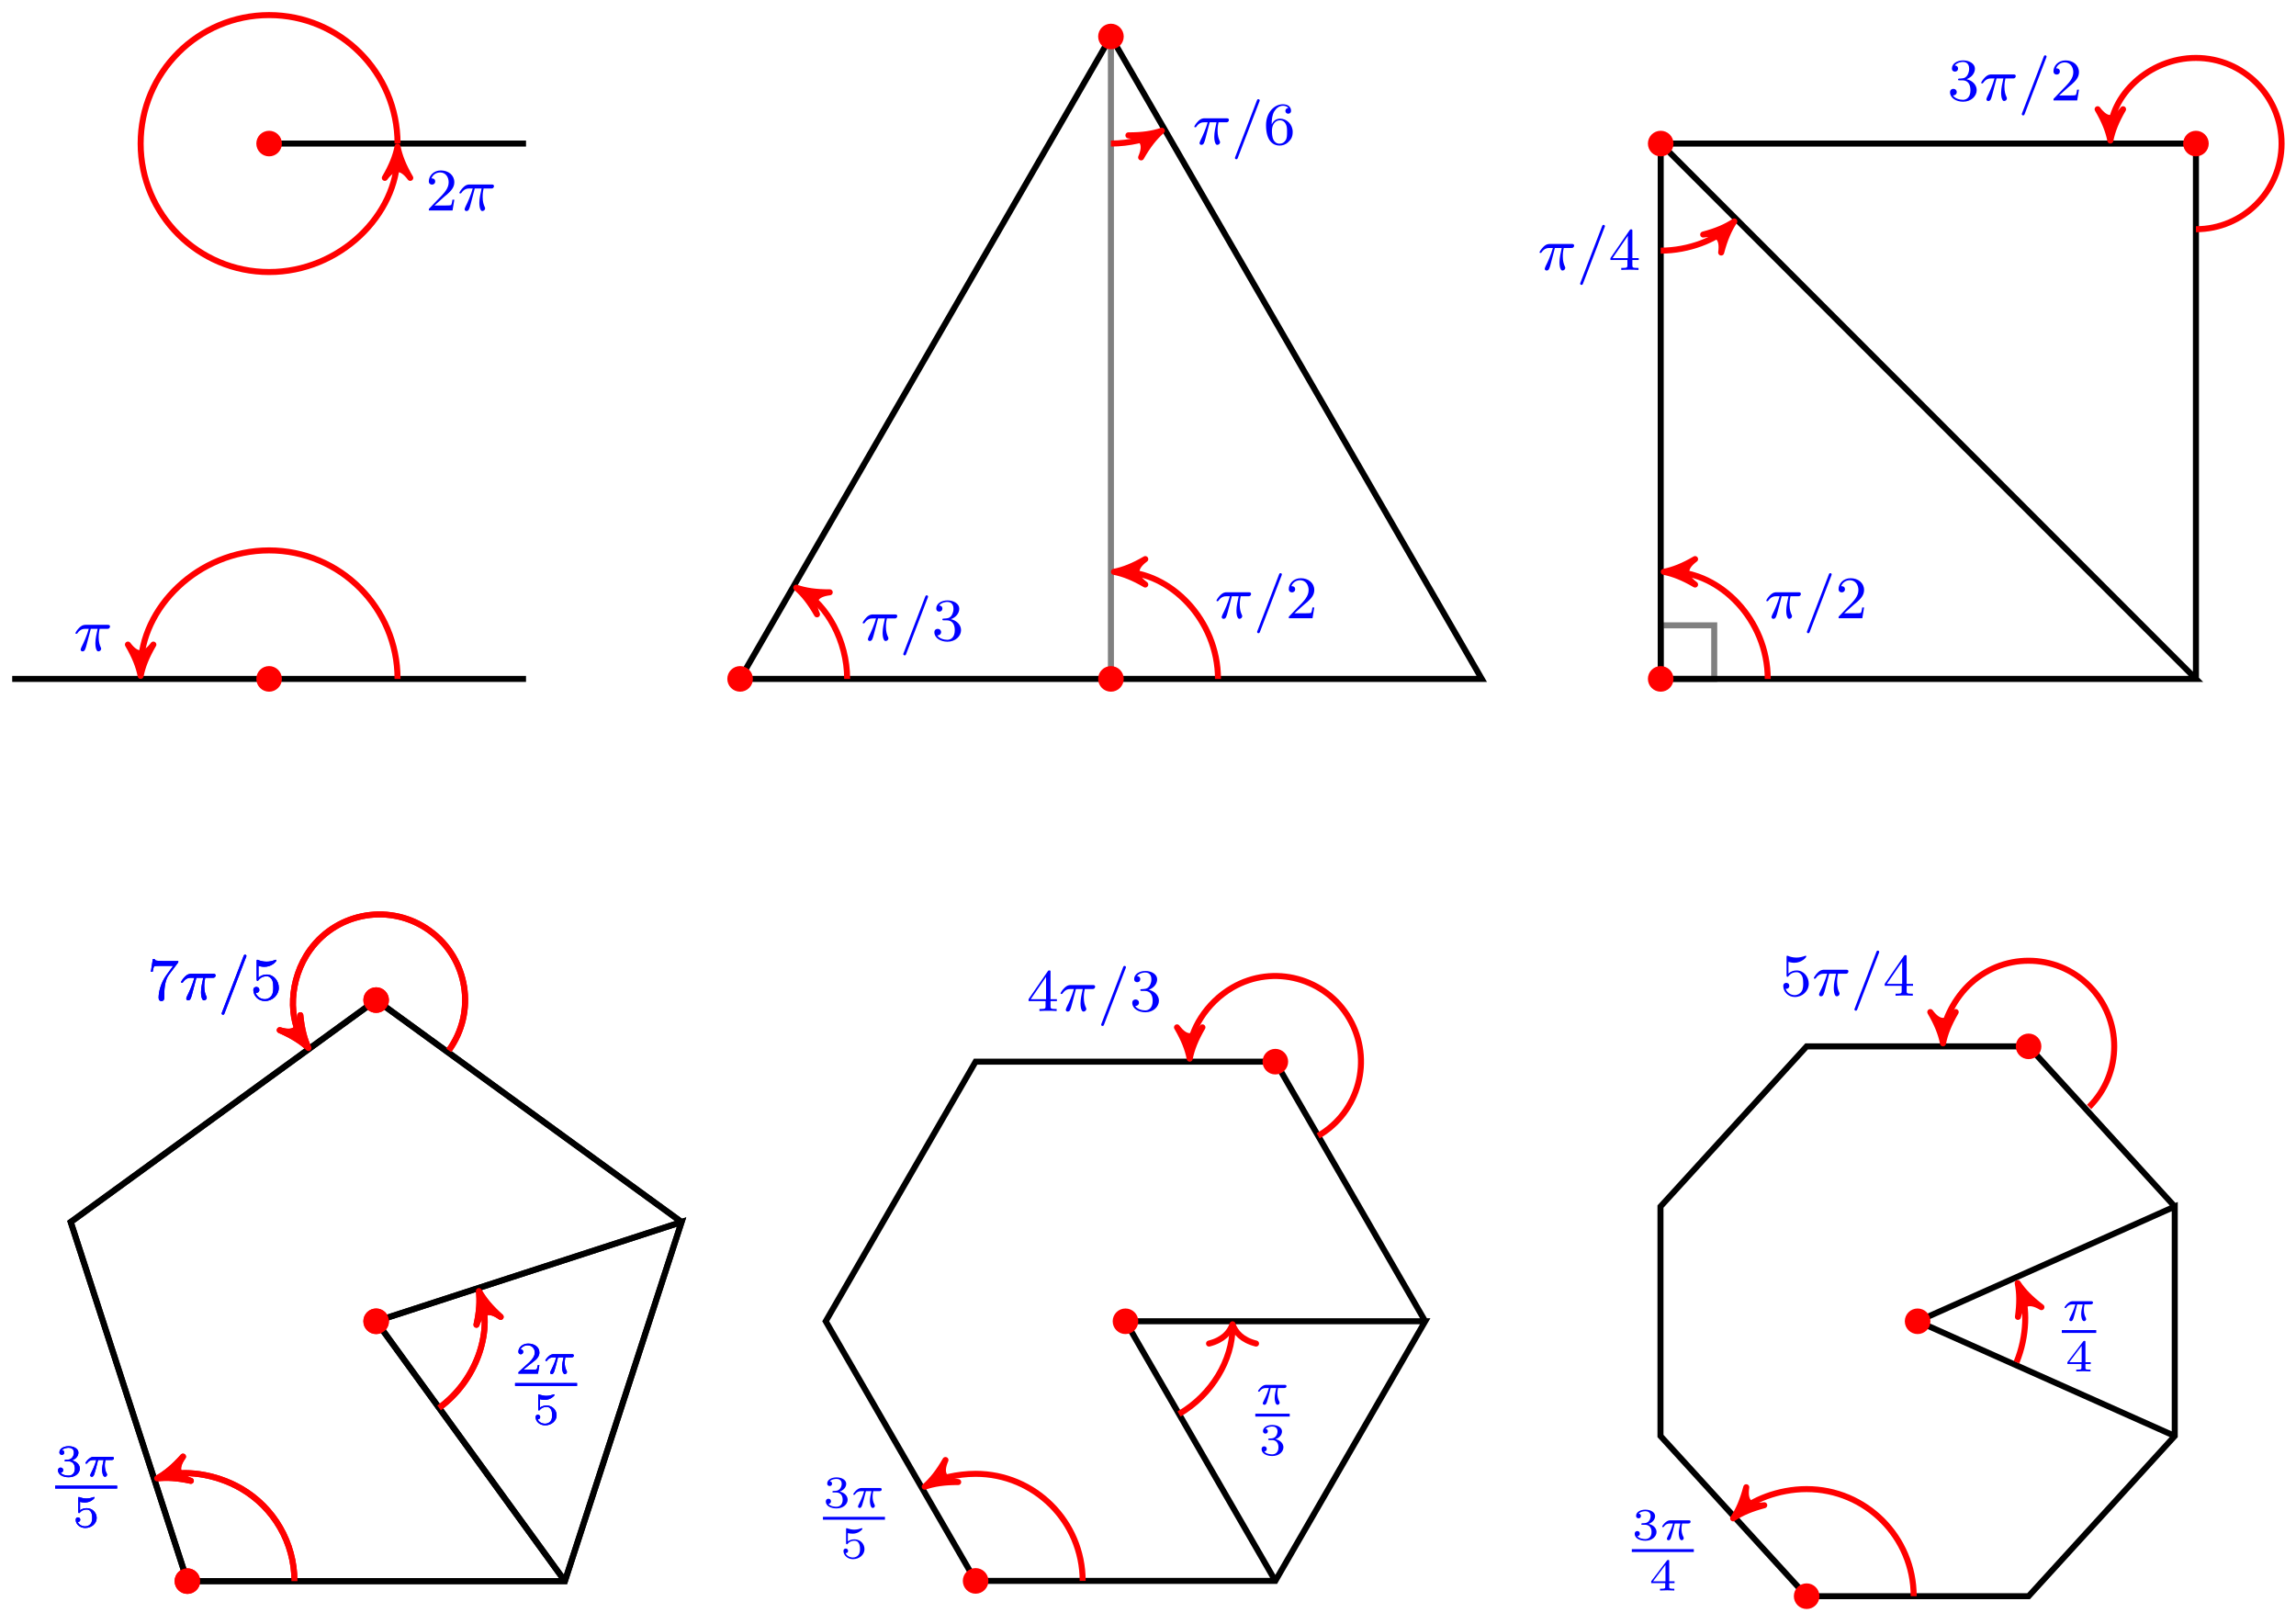 <?xml version="1.0" encoding="UTF-8"?>
<svg xmlns="http://www.w3.org/2000/svg" xmlns:xlink="http://www.w3.org/1999/xlink" width="304pt" height="215pt" viewBox="0 0 304 215" version="1.1">
<defs>
<g>
<symbol overflow="visible" id="glyph0-0">
<path style="stroke:none;" d=""/>
</symbol>
<symbol overflow="visible" id="glyph0-1">
<path style="stroke:none;" d="M 2.25 -1.625 C 2.375 -1.75 2.703 -2.016 2.844 -2.125 C 3.328 -2.578 3.797 -3.016 3.797 -3.734 C 3.797 -4.688 3 -5.297 2.016 -5.297 C 1.047 -5.297 0.422 -4.578 0.422 -3.859 C 0.422 -3.469 0.734 -3.422 0.844 -3.422 C 1.016 -3.422 1.266 -3.531 1.266 -3.844 C 1.266 -4.25 0.859 -4.25 0.766 -4.25 C 1 -4.844 1.531 -5.031 1.922 -5.031 C 2.656 -5.031 3.047 -4.406 3.047 -3.734 C 3.047 -2.906 2.469 -2.297 1.516 -1.344 L 0.516 -0.297 C 0.422 -0.219 0.422 -0.203 0.422 0 L 3.562 0 L 3.797 -1.422 L 3.547 -1.422 C 3.531 -1.266 3.469 -0.875 3.375 -0.719 C 3.328 -0.656 2.719 -0.656 2.594 -0.656 L 1.172 -0.656 Z M 2.25 -1.625 "/>
</symbol>
<symbol overflow="visible" id="glyph0-2">
<path style="stroke:none;" d="M 2.016 -2.656 C 2.641 -2.656 3.047 -2.203 3.047 -1.359 C 3.047 -0.359 2.484 -0.078 2.062 -0.078 C 1.625 -0.078 1.016 -0.234 0.734 -0.656 C 1.031 -0.656 1.234 -0.844 1.234 -1.094 C 1.234 -1.359 1.047 -1.531 0.781 -1.531 C 0.578 -1.531 0.344 -1.406 0.344 -1.078 C 0.344 -0.328 1.156 0.172 2.078 0.172 C 3.125 0.172 3.875 -0.562 3.875 -1.359 C 3.875 -2.031 3.344 -2.625 2.531 -2.812 C 3.156 -3.031 3.641 -3.562 3.641 -4.203 C 3.641 -4.844 2.922 -5.297 2.094 -5.297 C 1.234 -5.297 0.594 -4.844 0.594 -4.234 C 0.594 -3.938 0.781 -3.812 1 -3.812 C 1.25 -3.812 1.406 -3.984 1.406 -4.219 C 1.406 -4.516 1.141 -4.625 0.969 -4.625 C 1.312 -5.062 1.922 -5.094 2.062 -5.094 C 2.266 -5.094 2.875 -5.031 2.875 -4.203 C 2.875 -3.656 2.641 -3.312 2.531 -3.188 C 2.297 -2.938 2.109 -2.922 1.625 -2.891 C 1.469 -2.891 1.406 -2.875 1.406 -2.766 C 1.406 -2.656 1.484 -2.656 1.625 -2.656 Z M 2.016 -2.656 "/>
</symbol>
<symbol overflow="visible" id="glyph0-3">
<path style="stroke:none;" d="M 1.094 -2.641 C 1.094 -3.297 1.156 -3.875 1.438 -4.359 C 1.688 -4.766 2.094 -5.094 2.594 -5.094 C 2.75 -5.094 3.109 -5.062 3.297 -4.797 C 2.938 -4.766 2.906 -4.5 2.906 -4.422 C 2.906 -4.172 3.094 -4.047 3.281 -4.047 C 3.422 -4.047 3.656 -4.125 3.656 -4.438 C 3.656 -4.906 3.297 -5.297 2.578 -5.297 C 1.469 -5.297 0.344 -4.25 0.344 -2.531 C 0.344 -0.359 1.359 0.172 2.125 0.172 C 2.516 0.172 2.922 0.062 3.281 -0.281 C 3.609 -0.594 3.875 -0.922 3.875 -1.625 C 3.875 -2.656 3.078 -3.391 2.203 -3.391 C 1.625 -3.391 1.281 -3.031 1.094 -2.641 Z M 2.125 -0.078 C 1.703 -0.078 1.438 -0.359 1.328 -0.594 C 1.141 -0.953 1.125 -1.484 1.125 -1.797 C 1.125 -2.578 1.547 -3.172 2.172 -3.172 C 2.562 -3.172 2.812 -2.969 2.953 -2.688 C 3.125 -2.391 3.125 -2.031 3.125 -1.625 C 3.125 -1.219 3.125 -0.875 2.969 -0.578 C 2.75 -0.219 2.484 -0.078 2.125 -0.078 Z M 2.125 -0.078 "/>
</symbol>
<symbol overflow="visible" id="glyph0-4">
<path style="stroke:none;" d="M 3.141 -5.156 C 3.141 -5.312 3.141 -5.375 2.969 -5.375 C 2.875 -5.375 2.859 -5.375 2.781 -5.266 L 0.234 -1.562 L 0.234 -1.312 L 2.484 -1.312 L 2.484 -0.641 C 2.484 -0.344 2.469 -0.266 1.844 -0.266 L 1.672 -0.266 L 1.672 0 C 2.344 -0.031 2.359 -0.031 2.812 -0.031 C 3.266 -0.031 3.281 -0.031 3.953 0 L 3.953 -0.266 L 3.781 -0.266 C 3.156 -0.266 3.141 -0.344 3.141 -0.641 L 3.141 -1.312 L 3.984 -1.312 L 3.984 -1.562 L 3.141 -1.562 Z M 2.547 -4.516 L 2.547 -1.562 L 0.516 -1.562 Z M 2.547 -4.516 "/>
</symbol>
<symbol overflow="visible" id="glyph0-5">
<path style="stroke:none;" d="M 4.031 -4.859 C 4.109 -4.938 4.109 -4.953 4.109 -5.125 L 2.078 -5.125 C 1.875 -5.125 1.641 -5.141 1.438 -5.156 C 1.016 -5.188 1.016 -5.266 0.984 -5.391 L 0.734 -5.391 L 0.469 -3.703 L 0.719 -3.703 C 0.734 -3.828 0.828 -4.375 0.938 -4.438 C 1.016 -4.484 1.625 -4.484 1.734 -4.484 L 3.422 -4.484 L 2.609 -3.375 C 1.703 -2.172 1.5 -0.906 1.5 -0.281 C 1.5 -0.203 1.5 0.172 1.875 0.172 C 2.25 0.172 2.25 -0.188 2.25 -0.281 L 2.25 -0.672 C 2.25 -1.812 2.453 -2.75 2.844 -3.281 Z M 4.031 -4.859 "/>
</symbol>
<symbol overflow="visible" id="glyph0-6">
<path style="stroke:none;" d="M 1.109 -4.484 C 1.219 -4.453 1.531 -4.359 1.875 -4.359 C 2.875 -4.359 3.469 -5.062 3.469 -5.188 C 3.469 -5.281 3.422 -5.297 3.375 -5.297 C 3.359 -5.297 3.344 -5.297 3.281 -5.266 C 2.969 -5.141 2.594 -5.047 2.172 -5.047 C 1.703 -5.047 1.312 -5.156 1.062 -5.266 C 0.984 -5.297 0.969 -5.297 0.953 -5.297 C 0.859 -5.297 0.859 -5.219 0.859 -5.062 L 0.859 -2.734 C 0.859 -2.594 0.859 -2.5 0.984 -2.5 C 1.047 -2.5 1.062 -2.531 1.109 -2.594 C 1.203 -2.703 1.5 -3.109 2.188 -3.109 C 2.625 -3.109 2.844 -2.75 2.922 -2.594 C 3.047 -2.312 3.062 -1.938 3.062 -1.641 C 3.062 -1.344 3.062 -0.906 2.844 -0.562 C 2.688 -0.312 2.359 -0.078 1.938 -0.078 C 1.422 -0.078 0.922 -0.391 0.734 -0.922 C 0.75 -0.906 0.812 -0.906 0.812 -0.906 C 1.031 -0.906 1.219 -1.047 1.219 -1.297 C 1.219 -1.594 0.984 -1.703 0.828 -1.703 C 0.672 -1.703 0.422 -1.625 0.422 -1.281 C 0.422 -0.562 1.047 0.172 1.953 0.172 C 2.953 0.172 3.797 -0.609 3.797 -1.594 C 3.797 -2.516 3.125 -3.344 2.188 -3.344 C 1.797 -3.344 1.422 -3.219 1.109 -2.938 Z M 1.109 -4.484 "/>
</symbol>
<symbol overflow="visible" id="glyph1-0">
<path style="stroke:none;" d=""/>
</symbol>
<symbol overflow="visible" id="glyph1-1">
<path style="stroke:none;" d="M 2.266 -2.906 L 3.172 -2.906 C 3.016 -2.188 2.875 -1.594 2.875 -1 C 2.875 -0.953 2.875 -0.609 2.953 -0.312 C 3.062 0.016 3.141 0.078 3.281 0.078 C 3.453 0.078 3.641 -0.078 3.641 -0.266 C 3.641 -0.312 3.641 -0.328 3.609 -0.406 C 3.438 -0.766 3.312 -1.156 3.312 -1.812 C 3.312 -1.984 3.312 -2.328 3.438 -2.906 L 4.406 -2.906 C 4.531 -2.906 4.609 -2.906 4.688 -2.969 C 4.797 -3.062 4.812 -3.156 4.812 -3.219 C 4.812 -3.438 4.609 -3.438 4.484 -3.438 L 1.609 -3.438 C 1.438 -3.438 1.125 -3.438 0.734 -3.047 C 0.453 -2.766 0.234 -2.406 0.234 -2.344 C 0.234 -2.266 0.281 -2.25 0.344 -2.25 C 0.438 -2.25 0.453 -2.266 0.5 -2.328 C 0.891 -2.906 1.359 -2.906 1.531 -2.906 L 2 -2.906 C 1.766 -2.062 1.344 -1.094 1.047 -0.516 C 1 -0.391 0.922 -0.234 0.922 -0.172 C 0.922 0 1.047 0.078 1.172 0.078 C 1.484 0.078 1.562 -0.219 1.734 -0.875 Z M 2.266 -2.906 "/>
</symbol>
<symbol overflow="visible" id="glyph1-2">
<path style="stroke:none;" d="M 3.703 -5.641 C 3.75 -5.75 3.75 -5.766 3.75 -5.797 C 3.75 -5.891 3.672 -5.969 3.562 -5.969 C 3.438 -5.969 3.406 -5.875 3.375 -5.797 L 0.516 1.656 C 0.469 1.766 0.469 1.781 0.469 1.812 C 0.469 1.906 0.547 1.984 0.656 1.984 C 0.781 1.984 0.812 1.891 0.844 1.812 Z M 3.703 -5.641 "/>
</symbol>
<symbol overflow="visible" id="glyph2-0">
<path style="stroke:none;" d=""/>
</symbol>
<symbol overflow="visible" id="glyph2-1">
<path style="stroke:none;" d="M 3.219 -1.125 L 3 -1.125 C 2.984 -1.031 2.922 -0.641 2.844 -0.578 C 2.797 -0.531 2.312 -0.531 2.219 -0.531 L 1.109 -0.531 L 1.875 -1.156 C 2.078 -1.328 2.609 -1.703 2.797 -1.891 C 2.969 -2.062 3.219 -2.375 3.219 -2.797 C 3.219 -3.547 2.547 -3.984 1.734 -3.984 C 0.969 -3.984 0.438 -3.469 0.438 -2.906 C 0.438 -2.609 0.688 -2.562 0.75 -2.562 C 0.906 -2.562 1.078 -2.672 1.078 -2.891 C 1.078 -3.016 1 -3.219 0.734 -3.219 C 0.875 -3.516 1.234 -3.75 1.656 -3.75 C 2.281 -3.75 2.609 -3.281 2.609 -2.797 C 2.609 -2.375 2.328 -1.938 1.922 -1.547 L 0.5 -0.25 C 0.438 -0.188 0.438 -0.188 0.438 0 L 3.031 0 Z M 3.219 -1.125 "/>
</symbol>
<symbol overflow="visible" id="glyph2-2">
<path style="stroke:none;" d="M 1.016 -3.328 C 1.219 -3.266 1.422 -3.25 1.625 -3.25 C 1.766 -3.25 2.094 -3.25 2.469 -3.453 C 2.578 -3.516 2.938 -3.766 2.938 -3.891 C 2.938 -3.969 2.891 -3.984 2.859 -3.984 C 2.844 -3.984 2.844 -3.984 2.766 -3.953 C 2.562 -3.875 2.25 -3.781 1.859 -3.781 C 1.562 -3.781 1.25 -3.844 0.969 -3.938 C 0.922 -3.969 0.891 -3.984 0.875 -3.984 C 0.781 -3.984 0.781 -3.906 0.781 -3.812 L 0.781 -2.016 C 0.781 -1.922 0.781 -1.844 0.891 -1.844 C 0.953 -1.844 0.969 -1.875 1 -1.922 C 1.156 -2.109 1.422 -2.312 1.891 -2.312 C 2.625 -2.312 2.625 -1.422 2.625 -1.234 C 2.625 -1 2.609 -0.656 2.406 -0.406 C 2.219 -0.188 1.938 -0.094 1.688 -0.094 C 1.281 -0.094 0.859 -0.312 0.719 -0.672 C 1.016 -0.672 1.047 -0.906 1.047 -0.969 C 1.047 -1.141 0.922 -1.281 0.734 -1.281 C 0.688 -1.281 0.438 -1.25 0.438 -0.953 C 0.438 -0.406 0.953 0.125 1.703 0.125 C 2.531 0.125 3.219 -0.453 3.219 -1.203 C 3.219 -1.891 2.672 -2.5 1.891 -2.5 C 1.516 -2.5 1.203 -2.375 1.016 -2.219 Z M 1.016 -3.328 "/>
</symbol>
<symbol overflow="visible" id="glyph2-3">
<path style="stroke:none;" d="M 1.766 -1.984 C 2.266 -1.984 2.609 -1.641 2.609 -1.031 C 2.609 -0.375 2.219 -0.094 1.781 -0.094 C 1.609 -0.094 1 -0.125 0.734 -0.469 C 0.969 -0.5 1.062 -0.656 1.062 -0.812 C 1.062 -1.016 0.922 -1.156 0.719 -1.156 C 0.562 -1.156 0.375 -1.047 0.375 -0.797 C 0.375 -0.203 1.031 0.125 1.797 0.125 C 2.688 0.125 3.266 -0.438 3.266 -1.031 C 3.266 -1.469 2.938 -1.938 2.219 -2.109 C 2.703 -2.266 3.078 -2.656 3.078 -3.141 C 3.078 -3.625 2.516 -3.984 1.797 -3.984 C 1.094 -3.984 0.562 -3.656 0.562 -3.172 C 0.562 -2.906 0.766 -2.844 0.891 -2.844 C 1.047 -2.844 1.203 -2.938 1.203 -3.156 C 1.203 -3.344 1.078 -3.453 0.906 -3.469 C 1.188 -3.781 1.734 -3.781 1.797 -3.781 C 2.094 -3.781 2.484 -3.641 2.484 -3.141 C 2.484 -2.812 2.297 -2.234 1.688 -2.203 C 1.578 -2.203 1.422 -2.188 1.375 -2.188 C 1.312 -2.172 1.25 -2.172 1.25 -2.078 C 1.25 -1.984 1.312 -1.984 1.406 -1.984 Z M 1.766 -1.984 "/>
</symbol>
<symbol overflow="visible" id="glyph2-4">
<path style="stroke:none;" d="M 3.375 -0.984 L 3.375 -1.219 L 2.672 -1.219 L 2.672 -3.859 C 2.672 -4 2.672 -4.047 2.531 -4.047 C 2.422 -4.047 2.406 -4.016 2.359 -3.953 L 0.281 -1.219 L 0.281 -0.984 L 2.141 -0.984 L 2.141 -0.5 C 2.141 -0.312 2.141 -0.234 1.641 -0.234 L 1.453 -0.234 L 1.453 0 C 1.578 0 2.141 -0.031 2.406 -0.031 C 2.672 -0.031 3.234 0 3.344 0 L 3.344 -0.234 L 3.172 -0.234 C 2.672 -0.234 2.672 -0.312 2.672 -0.5 L 2.672 -0.984 Z M 2.172 -3.391 L 2.172 -1.219 L 0.531 -1.219 Z M 2.172 -3.391 "/>
</symbol>
<symbol overflow="visible" id="glyph3-0">
<path style="stroke:none;" d=""/>
</symbol>
<symbol overflow="visible" id="glyph3-1">
<path style="stroke:none;" d="M 2.031 -2.156 L 2.766 -2.156 C 2.641 -1.625 2.562 -1.234 2.562 -0.844 C 2.562 -0.547 2.656 0.062 2.938 0.062 C 3.094 0.062 3.219 -0.078 3.219 -0.219 C 3.219 -0.266 3.203 -0.312 3.188 -0.344 C 2.969 -0.734 2.922 -1.125 2.922 -1.438 C 2.922 -1.531 2.922 -1.797 3 -2.156 L 3.797 -2.156 C 3.859 -2.156 4.125 -2.156 4.125 -2.406 C 4.125 -2.578 3.953 -2.578 3.859 -2.578 L 1.469 -2.578 C 1.359 -2.578 1.078 -2.578 0.766 -2.281 C 0.578 -2.109 0.359 -1.812 0.359 -1.766 C 0.359 -1.672 0.438 -1.672 0.469 -1.672 C 0.531 -1.672 0.547 -1.688 0.594 -1.734 C 0.688 -1.891 0.922 -2.156 1.406 -2.156 L 1.797 -2.156 C 1.594 -1.406 1.188 -0.609 1.109 -0.453 C 1.062 -0.359 0.984 -0.203 0.984 -0.141 C 0.984 -0.016 1.078 0.062 1.203 0.062 C 1.406 0.062 1.484 -0.156 1.547 -0.344 C 1.656 -0.719 1.656 -0.734 1.75 -1.047 Z M 2.031 -2.156 "/>
</symbol>
</g>
</defs>
<g id="surface1">
<path style="fill:none;stroke-width:0.797;stroke-linecap:butt;stroke-linejoin:miter;stroke:rgb(0%,0%,0%);stroke-opacity:1;stroke-miterlimit:10;" d="M -0.001 70.868 L 34.018 70.868 " transform="matrix(1,0,0,-1,35.63,89.873)"/>
<path style="fill-rule:nonzero;fill:rgb(100%,0%,0%);fill-opacity:1;stroke-width:0.399;stroke-linecap:butt;stroke-linejoin:miter;stroke:rgb(100%,0%,0%);stroke-opacity:1;stroke-miterlimit:10;" d="M 1.495 70.868 C 1.495 71.692 0.823 72.36 -0.001 72.36 C -0.825 72.36 -1.493 71.692 -1.493 70.868 C -1.493 70.04 -0.825 69.372 -0.001 69.372 C 0.823 69.372 1.495 70.04 1.495 70.868 Z M 1.495 70.868 " transform="matrix(1,0,0,-1,35.63,89.873)"/>
<path style="fill:none;stroke-width:0.797;stroke-linecap:butt;stroke-linejoin:miter;stroke:rgb(100%,0%,0%);stroke-opacity:1;stroke-miterlimit:10;" d="M 17.007 70.868 C 17.007 80.259 9.394 87.876 -0.001 87.876 C -9.395 87.876 -17.008 80.259 -17.008 70.868 C -17.008 61.474 -9.395 53.861 -0.001 53.861 C 9.394 53.861 17.007 61.474 17.007 69.431 " transform="matrix(1,0,0,-1,35.63,89.873)"/>
<path style="fill-rule:nonzero;fill:rgb(100%,0%,0%);fill-opacity:1;stroke-width:0.797;stroke-linecap:butt;stroke-linejoin:round;stroke:rgb(100%,0%,0%);stroke-opacity:1;stroke-miterlimit:10;" d="M 1.037 0.002 C -0.26 0.259 -1.552 0.779 -3.107 1.685 C -1.552 0.517 -1.552 -0.518 -3.107 -1.682 C -1.552 -0.776 -0.26 -0.26 1.037 0.002 Z M 1.037 0.002 " transform="matrix(0,-1,-1,0,52.638,20.44)"/>
<g style="fill:rgb(0%,0%,100%);fill-opacity:1;">
  <use xlink:href="#glyph0-1" x="56.357" y="27.86"/>
</g>
<g style="fill:rgb(0%,0%,100%);fill-opacity:1;">
  <use xlink:href="#glyph1-1" x="60.592" y="27.86"/>
</g>
<path style="fill:none;stroke-width:0.797;stroke-linecap:butt;stroke-linejoin:miter;stroke:rgb(0%,0%,0%);stroke-opacity:1;stroke-miterlimit:10;" d="M -34.015 -0.002 L 34.018 -0.002 " transform="matrix(1,0,0,-1,35.63,89.873)"/>
<path style="fill-rule:nonzero;fill:rgb(100%,0%,0%);fill-opacity:1;stroke-width:0.399;stroke-linecap:butt;stroke-linejoin:miter;stroke:rgb(100%,0%,0%);stroke-opacity:1;stroke-miterlimit:10;" d="M 1.495 -0.002 C 1.495 0.827 0.823 1.495 -0.001 1.495 C -0.825 1.495 -1.493 0.827 -1.493 -0.002 C -1.493 -0.826 -0.825 -1.494 -0.001 -1.494 C 0.823 -1.494 1.495 -0.826 1.495 -0.002 Z M 1.495 -0.002 " transform="matrix(1,0,0,-1,35.63,89.873)"/>
<path style="fill:none;stroke-width:0.797;stroke-linecap:butt;stroke-linejoin:miter;stroke:rgb(100%,0%,0%);stroke-opacity:1;stroke-miterlimit:10;" d="M 17.007 -0.002 C 17.007 9.393 9.394 17.01 -0.001 17.01 C -9.395 17.01 -17.008 9.393 -17.008 1.436 " transform="matrix(1,0,0,-1,35.63,89.873)"/>
<path style="fill-rule:nonzero;fill:rgb(100%,0%,0%);fill-opacity:1;stroke-width:0.797;stroke-linecap:butt;stroke-linejoin:round;stroke:rgb(100%,0%,0%);stroke-opacity:1;stroke-miterlimit:10;" d="M 1.038 0 C -0.259 0.258 -1.556 0.778 -3.107 1.684 C -1.556 0.52 -1.556 -0.519 -3.107 -1.683 C -1.556 -0.777 -0.259 -0.258 1.038 0 Z M 1.038 0 " transform="matrix(0,1,1,0,18.621,88.439)"/>
<g style="fill:rgb(0%,0%,100%);fill-opacity:1;">
  <use xlink:href="#glyph1-1" x="9.753" y="86.154"/>
</g>
<path style="fill:none;stroke-width:0.797;stroke-linecap:butt;stroke-linejoin:miter;stroke:rgb(0%,0%,0%);stroke-opacity:1;stroke-miterlimit:10;" d="M 62.365 -0.002 L 160.561 -0.002 L 111.461 85.04 L 62.365 -0.002 " transform="matrix(1,0,0,-1,35.63,89.873)"/>
<path style="fill:none;stroke-width:0.797;stroke-linecap:butt;stroke-linejoin:miter;stroke:rgb(50%,50%,50%);stroke-opacity:1;stroke-miterlimit:10;" d="M 111.461 85.04 L 111.461 -0.002 " transform="matrix(1,0,0,-1,35.63,89.873)"/>
<path style="fill-rule:nonzero;fill:rgb(100%,0%,0%);fill-opacity:1;stroke-width:0.399;stroke-linecap:butt;stroke-linejoin:miter;stroke:rgb(100%,0%,0%);stroke-opacity:1;stroke-miterlimit:10;" d="M 63.857 -0.002 C 63.857 0.827 63.189 1.495 62.365 1.495 C 61.537 1.495 60.869 0.827 60.869 -0.002 C 60.869 -0.826 61.537 -1.494 62.365 -1.494 C 63.189 -1.494 63.857 -0.826 63.857 -0.002 Z M 63.857 -0.002 " transform="matrix(1,0,0,-1,35.63,89.873)"/>
<path style="fill:none;stroke-width:0.797;stroke-linecap:butt;stroke-linejoin:miter;stroke:rgb(100%,0%,0%);stroke-opacity:1;stroke-miterlimit:10;" d="M 76.536 -0.002 C 76.536 5.065 73.833 9.744 70.692 11.557 " transform="matrix(1,0,0,-1,35.63,89.873)"/>
<path style="fill-rule:nonzero;fill:rgb(100%,0%,0%);fill-opacity:1;stroke-width:0.797;stroke-linecap:butt;stroke-linejoin:round;stroke:rgb(100%,0%,0%);stroke-opacity:1;stroke-miterlimit:10;" d="M 1.037 -0.001 C -0.258 0.258 -1.554 0.777 -3.107 1.684 C -1.554 0.519 -1.555 -0.518 -3.109 -1.686 C -1.555 -0.776 -0.258 -0.257 1.037 -0.001 Z M 1.037 -0.001 " transform="matrix(-0.866,-0.5,-0.5,0.866,106.324,78.316)"/>
<g style="fill:rgb(0%,0%,100%);fill-opacity:1;">
  <use xlink:href="#glyph1-1" x="113.988" y="84.779"/>
</g>
<g style="fill:rgb(0%,0%,100%);fill-opacity:1;">
  <use xlink:href="#glyph1-2" x="119.13" y="84.779"/>
</g>
<g style="fill:rgb(0%,0%,100%);fill-opacity:1;">
  <use xlink:href="#glyph0-2" x="123.371" y="84.779"/>
</g>
<path style="fill-rule:nonzero;fill:rgb(100%,0%,0%);fill-opacity:1;stroke-width:0.399;stroke-linecap:butt;stroke-linejoin:miter;stroke:rgb(100%,0%,0%);stroke-opacity:1;stroke-miterlimit:10;" d="M 112.957 -0.002 C 112.957 0.827 112.285 1.495 111.461 1.495 C 110.637 1.495 109.969 0.827 109.969 -0.002 C 109.969 -0.826 110.637 -1.494 111.461 -1.494 C 112.285 -1.494 112.957 -0.826 112.957 -0.002 Z M 112.957 -0.002 " transform="matrix(1,0,0,-1,35.63,89.873)"/>
<path style="fill:none;stroke-width:0.797;stroke-linecap:butt;stroke-linejoin:miter;stroke:rgb(100%,0%,0%);stroke-opacity:1;stroke-miterlimit:10;" d="M 125.636 -0.002 C 125.636 7.826 119.289 14.174 112.894 14.174 " transform="matrix(1,0,0,-1,35.63,89.873)"/>
<path style="fill-rule:nonzero;fill:rgb(100%,0%,0%);fill-opacity:1;stroke-width:0.797;stroke-linecap:butt;stroke-linejoin:round;stroke:rgb(100%,0%,0%);stroke-opacity:1;stroke-miterlimit:10;" d="M 1.037 -0.001 C -0.26 0.257 -1.553 0.777 -3.108 1.683 C -1.553 0.519 -1.553 -0.516 -3.108 -1.684 C -1.553 -0.778 -0.26 -0.258 1.037 -0.001 Z M 1.037 -0.001 " transform="matrix(-1,0,0,1,148.529,75.7)"/>
<g style="fill:rgb(0%,0%,100%);fill-opacity:1;">
  <use xlink:href="#glyph1-1" x="160.835" y="81.843"/>
</g>
<g style="fill:rgb(0%,0%,100%);fill-opacity:1;">
  <use xlink:href="#glyph1-2" x="165.977" y="81.843"/>
</g>
<g style="fill:rgb(0%,0%,100%);fill-opacity:1;">
  <use xlink:href="#glyph0-1" x="170.219" y="81.843"/>
</g>
<path style="fill-rule:nonzero;fill:rgb(100%,0%,0%);fill-opacity:1;stroke-width:0.399;stroke-linecap:butt;stroke-linejoin:miter;stroke:rgb(100%,0%,0%);stroke-opacity:1;stroke-miterlimit:10;" d="M 112.957 85.04 C 112.957 85.864 112.285 86.536 111.461 86.536 C 110.637 86.536 109.969 85.864 109.969 85.04 C 109.969 84.216 110.637 83.548 111.461 83.548 C 112.285 83.548 112.957 84.216 112.957 85.04 Z M 112.957 85.04 " transform="matrix(1,0,0,-1,35.63,89.873)"/>
<path style="fill:none;stroke-width:0.797;stroke-linecap:butt;stroke-linejoin:miter;stroke:rgb(100%,0%,0%);stroke-opacity:1;stroke-miterlimit:10;" d="M 111.461 70.868 C 113.949 70.868 116.394 71.52 117.304 72.048 " transform="matrix(1,0,0,-1,35.63,89.873)"/>
<path style="fill-rule:nonzero;fill:rgb(100%,0%,0%);fill-opacity:1;stroke-width:0.797;stroke-linecap:butt;stroke-linejoin:round;stroke:rgb(100%,0%,0%);stroke-opacity:1;stroke-miterlimit:10;" d="M 1.037 0.001 C -0.259 0.257 -1.554 0.779 -3.106 1.684 C -1.556 0.518 -1.555 -0.52 -3.107 -1.685 C -1.555 -0.777 -0.258 -0.258 1.037 0.001 Z M 1.037 0.001 " transform="matrix(0.866,-0.5,-0.5,-0.866,152.939,17.823)"/>
<g style="fill:rgb(0%,0%,100%);fill-opacity:1;">
  <use xlink:href="#glyph1-1" x="157.9" y="19.099"/>
</g>
<g style="fill:rgb(0%,0%,100%);fill-opacity:1;">
  <use xlink:href="#glyph1-2" x="163.042" y="19.099"/>
</g>
<g style="fill:rgb(0%,0%,100%);fill-opacity:1;">
  <use xlink:href="#glyph0-3" x="167.284" y="19.099"/>
</g>
<path style="fill:none;stroke-width:0.797;stroke-linecap:butt;stroke-linejoin:miter;stroke:rgb(50%,50%,50%);stroke-opacity:1;stroke-miterlimit:10;" d="M 184.255 -0.002 L 184.255 7.088 L 191.341 7.088 L 191.341 -0.002 Z M 184.255 -0.002 " transform="matrix(1,0,0,-1,35.63,89.873)"/>
<path style="fill:none;stroke-width:0.797;stroke-linecap:butt;stroke-linejoin:miter;stroke:rgb(0%,0%,0%);stroke-opacity:1;stroke-miterlimit:10;" d="M 255.121 -0.002 L 255.121 70.868 L 184.255 70.868 L 184.255 -0.002 L 255.121 -0.002 L 184.255 70.868 " transform="matrix(1,0,0,-1,35.63,89.873)"/>
<path style="fill-rule:nonzero;fill:rgb(100%,0%,0%);fill-opacity:1;stroke-width:0.399;stroke-linecap:butt;stroke-linejoin:miter;stroke:rgb(100%,0%,0%);stroke-opacity:1;stroke-miterlimit:10;" d="M 185.748 -0.002 C 185.748 0.827 185.08 1.495 184.255 1.495 C 183.427 1.495 182.759 0.827 182.759 -0.002 C 182.759 -0.826 183.427 -1.494 184.255 -1.494 C 185.08 -1.494 185.748 -0.826 185.748 -0.002 Z M 185.748 -0.002 " transform="matrix(1,0,0,-1,35.63,89.873)"/>
<path style="fill:none;stroke-width:0.797;stroke-linecap:butt;stroke-linejoin:miter;stroke:rgb(100%,0%,0%);stroke-opacity:1;stroke-miterlimit:10;" d="M 198.427 -0.002 C 198.427 7.826 192.083 14.174 185.689 14.174 " transform="matrix(1,0,0,-1,35.63,89.873)"/>
<path style="fill-rule:nonzero;fill:rgb(100%,0%,0%);fill-opacity:1;stroke-width:0.797;stroke-linecap:butt;stroke-linejoin:round;stroke:rgb(100%,0%,0%);stroke-opacity:1;stroke-miterlimit:10;" d="M 1.035 -0.001 C -0.258 0.257 -1.555 0.777 -3.109 1.683 C -1.555 0.519 -1.555 -0.516 -3.109 -1.684 C -1.555 -0.778 -0.258 -0.258 1.035 -0.001 Z M 1.035 -0.001 " transform="matrix(-1,0,0,1,221.324,75.7)"/>
<g style="fill:rgb(0%,0%,100%);fill-opacity:1;">
  <use xlink:href="#glyph1-1" x="233.631" y="81.843"/>
</g>
<g style="fill:rgb(0%,0%,100%);fill-opacity:1;">
  <use xlink:href="#glyph1-2" x="238.772" y="81.843"/>
</g>
<g style="fill:rgb(0%,0%,100%);fill-opacity:1;">
  <use xlink:href="#glyph0-1" x="243.014" y="81.843"/>
</g>
<path style="fill-rule:nonzero;fill:rgb(100%,0%,0%);fill-opacity:1;stroke-width:0.399;stroke-linecap:butt;stroke-linejoin:miter;stroke:rgb(100%,0%,0%);stroke-opacity:1;stroke-miterlimit:10;" d="M 185.748 70.868 C 185.748 71.692 185.08 72.36 184.255 72.36 C 183.427 72.36 182.759 71.692 182.759 70.868 C 182.759 70.04 183.427 69.372 184.255 69.372 C 185.08 69.372 185.748 70.04 185.748 70.868 Z M 185.748 70.868 " transform="matrix(1,0,0,-1,35.63,89.873)"/>
<path style="fill:none;stroke-width:0.797;stroke-linecap:butt;stroke-linejoin:miter;stroke:rgb(100%,0%,0%);stroke-opacity:1;stroke-miterlimit:10;" d="M 184.255 56.693 C 188.013 56.693 191.619 58.189 193.263 59.829 " transform="matrix(1,0,0,-1,35.63,89.873)"/>
<path style="fill-rule:nonzero;fill:rgb(100%,0%,0%);fill-opacity:1;stroke-width:0.797;stroke-linecap:butt;stroke-linejoin:round;stroke:rgb(100%,0%,0%);stroke-opacity:1;stroke-miterlimit:10;" d="M 1.036 0.001 C -0.26 0.258 -1.552 0.777 -3.11 1.683 C -1.552 0.518 -1.555 -0.518 -3.107 -1.684 C -1.555 -0.778 -0.257 -0.258 1.036 0.001 Z M 1.036 0.001 " transform="matrix(0.707,-0.707,-0.707,-0.707,228.897,30.042)"/>
<g style="fill:rgb(0%,0%,100%);fill-opacity:1;">
  <use xlink:href="#glyph1-1" x="203.608" y="35.735"/>
</g>
<g style="fill:rgb(0%,0%,100%);fill-opacity:1;">
  <use xlink:href="#glyph1-2" x="208.749" y="35.735"/>
</g>
<g style="fill:rgb(0%,0%,100%);fill-opacity:1;">
  <use xlink:href="#glyph0-4" x="212.991" y="35.735"/>
</g>
<path style="fill-rule:nonzero;fill:rgb(100%,0%,0%);fill-opacity:1;stroke-width:0.399;stroke-linecap:butt;stroke-linejoin:miter;stroke:rgb(100%,0%,0%);stroke-opacity:1;stroke-miterlimit:10;" d="M 256.617 70.868 C 256.617 71.692 255.945 72.36 255.121 72.36 C 254.296 72.36 253.628 71.692 253.628 70.868 C 253.628 70.04 254.296 69.372 255.121 69.372 C 255.945 69.372 256.617 70.04 256.617 70.868 Z M 256.617 70.868 " transform="matrix(1,0,0,-1,35.63,89.873)"/>
<path style="fill:none;stroke-width:0.797;stroke-linecap:butt;stroke-linejoin:miter;stroke:rgb(100%,0%,0%);stroke-opacity:1;stroke-miterlimit:10;" d="M 255.121 59.529 C 261.382 59.529 266.46 64.607 266.46 70.868 C 266.46 77.13 261.382 82.204 255.121 82.204 C 248.859 82.204 243.781 77.13 243.781 72.302 " transform="matrix(1,0,0,-1,35.63,89.873)"/>
<path style="fill-rule:nonzero;fill:rgb(100%,0%,0%);fill-opacity:1;stroke-width:0.797;stroke-linecap:butt;stroke-linejoin:round;stroke:rgb(100%,0%,0%);stroke-opacity:1;stroke-miterlimit:10;" d="M 1.035 -0.002 C -0.258 0.26 -1.555 0.776 -3.109 1.682 C -1.555 0.518 -1.555 -0.517 -3.109 -1.685 C -1.555 -0.779 -0.258 -0.259 1.035 -0.002 Z M 1.035 -0.002 " transform="matrix(0,1,1,0,279.42,17.57)"/>
<g style="fill:rgb(0%,0%,100%);fill-opacity:1;">
  <use xlink:href="#glyph0-2" x="257.848" y="13.293"/>
</g>
<g style="fill:rgb(0%,0%,100%);fill-opacity:1;">
  <use xlink:href="#glyph1-1" x="262.083" y="13.293"/>
</g>
<g style="fill:rgb(0%,0%,100%);fill-opacity:1;">
  <use xlink:href="#glyph1-2" x="267.225" y="13.293"/>
</g>
<g style="fill:rgb(0%,0%,100%);fill-opacity:1;">
  <use xlink:href="#glyph0-1" x="271.467" y="13.293"/>
</g>
<path style="fill:none;stroke-width:0.797;stroke-linecap:butt;stroke-linejoin:miter;stroke:rgb(0%,0%,0%);stroke-opacity:1;stroke-miterlimit:10;" d="M 54.611 -71.902 L 14.175 -42.52 L -26.266 -71.902 L -10.821 -119.441 L 39.166 -119.441 L 54.611 -71.902 L 14.175 -85.039 L 39.166 -119.441 " transform="matrix(1,0,0,-1,35.63,89.873)"/>
<path style="fill-rule:nonzero;fill:rgb(100%,0%,0%);fill-opacity:1;stroke-width:0.399;stroke-linecap:butt;stroke-linejoin:miter;stroke:rgb(100%,0%,0%);stroke-opacity:1;stroke-miterlimit:10;" d="M 15.667 -85.039 C 15.667 -84.215 14.999 -83.547 14.175 -83.547 C 13.347 -83.547 12.679 -84.215 12.679 -85.039 C 12.679 -85.867 13.347 -86.535 14.175 -86.535 C 14.999 -86.535 15.667 -85.867 15.667 -85.039 Z M 15.667 -85.039 " transform="matrix(1,0,0,-1,35.63,89.873)"/>
<path style="fill:none;stroke-width:0.797;stroke-linecap:butt;stroke-linejoin:miter;stroke:rgb(100%,0%,0%);stroke-opacity:1;stroke-miterlimit:10;" d="M 22.503 -96.507 C 27.471 -92.898 29.549 -86.5 28.096 -82.023 " transform="matrix(1,0,0,-1,35.63,89.873)"/>
<path style="fill-rule:nonzero;fill:rgb(100%,0%,0%);fill-opacity:1;stroke-width:0.797;stroke-linecap:butt;stroke-linejoin:round;stroke:rgb(100%,0%,0%);stroke-opacity:1;stroke-miterlimit:10;" d="M 1.037 0 C -0.259 0.261 -1.553 0.776 -3.107 1.683 C -1.555 0.518 -1.555 -0.517 -3.108 -1.684 C -1.553 -0.777 -0.26 -0.26 1.037 0 Z M 1.037 0 " transform="matrix(-0.309,-0.951,-0.951,0.309,63.727,171.9)"/>
<g style="fill:rgb(0%,0%,100%);fill-opacity:1;">
  <use xlink:href="#glyph2-1" x="68.199" y="181.848"/>
</g>
<g style="fill:rgb(0%,0%,100%);fill-opacity:1;">
  <use xlink:href="#glyph3-1" x="71.852" y="181.848"/>
</g>
<path style="fill:none;stroke-width:0.379;stroke-linecap:butt;stroke-linejoin:miter;stroke:rgb(0%,0%,100%);stroke-opacity:1;stroke-miterlimit:10;" d="M 121.825 -71.635 L 130.035 -71.635 " transform="matrix(1,0,0,-1,-53.629,111.645)"/>
<g style="fill:rgb(0%,0%,100%);fill-opacity:1;">
  <use xlink:href="#glyph2-2" x="70.478" y="188.564"/>
</g>
<path style="fill-rule:nonzero;fill:rgb(100%,0%,0%);fill-opacity:1;stroke-width:0.399;stroke-linecap:butt;stroke-linejoin:miter;stroke:rgb(100%,0%,0%);stroke-opacity:1;stroke-miterlimit:10;" d="M -9.325 -119.441 C -9.325 -118.616 -9.993 -117.944 -10.821 -117.944 C -11.645 -117.944 -12.313 -118.616 -12.313 -119.441 C -12.313 -120.265 -11.645 -120.933 -10.821 -120.933 C -9.993 -120.933 -9.325 -120.265 -9.325 -119.441 Z M -9.325 -119.441 " transform="matrix(1,0,0,-1,35.63,89.873)"/>
<path style="fill:none;stroke-width:0.797;stroke-linecap:butt;stroke-linejoin:miter;stroke:rgb(100%,0%,0%);stroke-opacity:1;stroke-miterlimit:10;" d="M 3.355 -119.441 C 3.355 -114.378 0.652 -109.699 -3.731 -107.167 C -7.211 -105.156 -11.379 -104.718 -13.836 -105.519 " transform="matrix(1,0,0,-1,35.63,89.873)"/>
<path style="fill-rule:nonzero;fill:rgb(100%,0%,0%);fill-opacity:1;stroke-width:0.797;stroke-linecap:butt;stroke-linejoin:round;stroke:rgb(100%,0%,0%);stroke-opacity:1;stroke-miterlimit:10;" d="M 1.036 -0.002 C -0.259 0.259 -1.553 0.778 -3.106 1.685 C -1.554 0.519 -1.555 -0.519 -3.108 -1.683 C -1.553 -0.779 -0.259 -0.259 1.036 -0.002 Z M 1.036 -0.002 " transform="matrix(-0.951,0.309,0.309,0.951,21.795,195.393)"/>
<g style="fill:rgb(0%,0%,100%);fill-opacity:1;">
  <use xlink:href="#glyph2-3" x="7.304" y="195.437"/>
</g>
<g style="fill:rgb(0%,0%,100%);fill-opacity:1;">
  <use xlink:href="#glyph3-1" x="10.957" y="195.437"/>
</g>
<path style="fill:none;stroke-width:0.379;stroke-linecap:butt;stroke-linejoin:miter;stroke:rgb(0%,0%,100%);stroke-opacity:1;stroke-miterlimit:10;" d="M 121.825 -71.633 L 130.036 -71.633 " transform="matrix(1,0,0,-1,-114.524,125.233)"/>
<g style="fill:rgb(0%,0%,100%);fill-opacity:1;">
  <use xlink:href="#glyph2-2" x="9.583" y="202.153"/>
</g>
<path style="fill-rule:nonzero;fill:rgb(100%,0%,0%);fill-opacity:1;stroke-width:0.399;stroke-linecap:butt;stroke-linejoin:miter;stroke:rgb(100%,0%,0%);stroke-opacity:1;stroke-miterlimit:10;" d="M 15.667 -42.52 C 15.667 -41.696 14.999 -41.024 14.175 -41.024 C 13.347 -41.024 12.679 -41.696 12.679 -42.52 C 12.679 -43.344 13.347 -44.016 14.175 -44.016 C 14.999 -44.016 15.667 -43.344 15.667 -42.52 Z M 15.667 -42.52 " transform="matrix(1,0,0,-1,35.63,89.873)"/>
<path style="fill:none;stroke-width:0.797;stroke-linecap:butt;stroke-linejoin:miter;stroke:rgb(100%,0%,0%);stroke-opacity:1;stroke-miterlimit:10;" d="M 23.788 -49.184 C 27.471 -44.118 26.346 -37.028 21.28 -33.349 C 16.214 -29.665 9.124 -30.79 5.441 -35.856 C 2.554 -39.829 2.554 -45.212 4.601 -48.024 " transform="matrix(1,0,0,-1,35.63,89.873)"/>
<path style="fill-rule:nonzero;fill:rgb(100%,0%,0%);fill-opacity:1;stroke-width:0.797;stroke-linecap:butt;stroke-linejoin:round;stroke:rgb(100%,0%,0%);stroke-opacity:1;stroke-miterlimit:10;" d="M 1.038 0.001 C -0.261 0.259 -1.554 0.778 -3.107 1.685 C -1.555 0.518 -1.556 -0.519 -3.107 -1.685 C -1.554 -0.776 -0.26 -0.258 1.038 0.001 Z M 1.038 0.001 " transform="matrix(0.588,0.809,0.809,-0.588,40.229,137.899)"/>
<g style="fill:rgb(0%,0%,100%);fill-opacity:1;">
  <use xlink:href="#glyph0-5" x="19.501" y="132.351"/>
</g>
<g style="fill:rgb(0%,0%,100%);fill-opacity:1;">
  <use xlink:href="#glyph1-1" x="23.736" y="132.351"/>
</g>
<g style="fill:rgb(0%,0%,100%);fill-opacity:1;">
  <use xlink:href="#glyph1-2" x="28.878" y="132.351"/>
</g>
<g style="fill:rgb(0%,0%,100%);fill-opacity:1;">
  <use xlink:href="#glyph0-6" x="33.12" y="132.351"/>
</g>
<path style="fill:none;stroke-width:0.797;stroke-linecap:butt;stroke-linejoin:miter;stroke:rgb(0%,0%,0%);stroke-opacity:1;stroke-miterlimit:10;" d="M 153.073 -85.039 L 133.23 -50.672 L 93.543 -50.672 L 73.7 -85.039 L 93.543 -119.409 L 133.23 -119.409 L 153.073 -85.039 L 113.387 -85.039 L 133.23 -119.409 " transform="matrix(1,0,0,-1,35.63,89.873)"/>
<path style="fill-rule:nonzero;fill:rgb(100%,0%,0%);fill-opacity:1;stroke-width:0.399;stroke-linecap:butt;stroke-linejoin:miter;stroke:rgb(100%,0%,0%);stroke-opacity:1;stroke-miterlimit:10;" d="M 114.883 -85.039 C 114.883 -84.215 114.211 -83.547 113.387 -83.547 C 112.562 -83.547 111.894 -84.215 111.894 -85.039 C 111.894 -85.867 112.562 -86.535 113.387 -86.535 C 114.211 -86.535 114.883 -85.867 114.883 -85.039 Z M 114.883 -85.039 " transform="matrix(1,0,0,-1,35.63,89.873)"/>
<path style="fill:none;stroke-width:0.797;stroke-linecap:butt;stroke-linejoin:miter;stroke:rgb(100%,0%,0%);stroke-opacity:1;stroke-miterlimit:10;" d="M 127.562 -85.836 C 127.562 -90.105 124.859 -94.785 120.472 -97.316 " transform="matrix(1,0,0,-1,35.63,89.873)"/>
<path style="fill:none;stroke-width:0.797;stroke-linecap:round;stroke-linejoin:round;stroke:rgb(100%,0%,0%);stroke-opacity:1;stroke-miterlimit:10;" d="M -2.549 3.112 C -2.084 1.245 -1.045 0.362 0.002 -0.001 C -1.045 -0.365 -2.084 -1.243 -2.549 -3.111 " transform="matrix(0,-1,-1,0,163.194,175.314)"/>
<g style="fill:rgb(0%,0%,100%);fill-opacity:1;">
  <use xlink:href="#glyph3-1" x="166.211" y="185.908"/>
</g>
<path style="fill:none;stroke-width:0.379;stroke-linecap:butt;stroke-linejoin:miter;stroke:rgb(0%,0%,100%);stroke-opacity:1;stroke-miterlimit:10;" d="M 121.824 -71.633 L 126.383 -71.633 " transform="matrix(1,0,0,-1,44.383,115.705)"/>
<g style="fill:rgb(0%,0%,100%);fill-opacity:1;">
  <use xlink:href="#glyph2-3" x="166.664" y="192.625"/>
</g>
<path style="fill-rule:nonzero;fill:rgb(100%,0%,0%);fill-opacity:1;stroke-width:0.399;stroke-linecap:butt;stroke-linejoin:miter;stroke:rgb(100%,0%,0%);stroke-opacity:1;stroke-miterlimit:10;" d="M 95.039 -119.409 C 95.039 -118.585 94.371 -117.913 93.543 -117.913 C 92.719 -117.913 92.051 -118.585 92.051 -119.409 C 92.051 -120.233 92.719 -120.905 93.543 -120.905 C 94.371 -120.905 95.039 -120.233 95.039 -119.409 Z M 95.039 -119.409 " transform="matrix(1,0,0,-1,35.63,89.873)"/>
<path style="fill:none;stroke-width:0.797;stroke-linecap:butt;stroke-linejoin:miter;stroke:rgb(100%,0%,0%);stroke-opacity:1;stroke-miterlimit:10;" d="M 107.719 -119.409 C 107.719 -111.581 101.371 -105.234 93.543 -105.234 C 91.059 -105.234 88.614 -105.89 87.7 -106.417 " transform="matrix(1,0,0,-1,35.63,89.873)"/>
<path style="fill-rule:nonzero;fill:rgb(100%,0%,0%);fill-opacity:1;stroke-width:0.797;stroke-linecap:butt;stroke-linejoin:round;stroke:rgb(100%,0%,0%);stroke-opacity:1;stroke-miterlimit:10;" d="M 1.038 0.001 C -0.26 0.259 -1.554 0.776 -3.11 1.683 C -1.554 0.518 -1.553 -0.52 -3.109 -1.683 C -1.553 -0.777 -0.258 -0.261 1.038 0.001 Z M 1.038 0.001 " transform="matrix(-0.866,0.5,0.5,0.866,123.333,196.293)"/>
<g style="fill:rgb(0%,0%,100%);fill-opacity:1;">
  <use xlink:href="#glyph2-3" x="108.964" y="199.563"/>
</g>
<g style="fill:rgb(0%,0%,100%);fill-opacity:1;">
  <use xlink:href="#glyph3-1" x="112.617" y="199.563"/>
</g>
<path style="fill:none;stroke-width:0.379;stroke-linecap:butt;stroke-linejoin:miter;stroke:rgb(0%,0%,100%);stroke-opacity:1;stroke-miterlimit:10;" d="M 121.825 -71.635 L 130.036 -71.635 " transform="matrix(1,0,0,-1,-12.864,129.359)"/>
<g style="fill:rgb(0%,0%,100%);fill-opacity:1;">
  <use xlink:href="#glyph2-2" x="111.243" y="206.279"/>
</g>
<path style="fill-rule:nonzero;fill:rgb(100%,0%,0%);fill-opacity:1;stroke-width:0.399;stroke-linecap:butt;stroke-linejoin:miter;stroke:rgb(100%,0%,0%);stroke-opacity:1;stroke-miterlimit:10;" d="M 134.726 -50.672 C 134.726 -49.848 134.054 -49.176 133.23 -49.176 C 132.405 -49.176 131.734 -49.848 131.734 -50.672 C 131.734 -51.497 132.405 -52.165 133.23 -52.165 C 134.054 -52.165 134.726 -51.497 134.726 -50.672 Z M 134.726 -50.672 " transform="matrix(1,0,0,-1,35.63,89.873)"/>
<path style="fill:none;stroke-width:0.797;stroke-linecap:butt;stroke-linejoin:miter;stroke:rgb(100%,0%,0%);stroke-opacity:1;stroke-miterlimit:10;" d="M 138.897 -60.492 C 144.323 -57.36 146.182 -50.426 143.05 -45.001 C 139.917 -39.579 132.984 -37.72 127.562 -40.852 C 124.054 -42.876 121.89 -46.622 121.89 -49.239 " transform="matrix(1,0,0,-1,35.63,89.873)"/>
<path style="fill-rule:nonzero;fill:rgb(100%,0%,0%);fill-opacity:1;stroke-width:0.797;stroke-linecap:butt;stroke-linejoin:round;stroke:rgb(100%,0%,0%);stroke-opacity:1;stroke-miterlimit:10;" d="M 1.037 -0.001 C -0.26 0.261 -1.553 0.776 -3.108 1.682 C -1.553 0.518 -1.553 -0.517 -3.108 -1.685 C -1.553 -0.779 -0.26 -0.259 1.037 -0.001 Z M 1.037 -0.001 " transform="matrix(0,1,1,0,157.525,139.112)"/>
<g style="fill:rgb(0%,0%,100%);fill-opacity:1;">
  <use xlink:href="#glyph0-4" x="135.954" y="133.838"/>
</g>
<g style="fill:rgb(0%,0%,100%);fill-opacity:1;">
  <use xlink:href="#glyph1-1" x="140.189" y="133.838"/>
</g>
<g style="fill:rgb(0%,0%,100%);fill-opacity:1;">
  <use xlink:href="#glyph1-2" x="145.33" y="133.838"/>
</g>
<g style="fill:rgb(0%,0%,100%);fill-opacity:1;">
  <use xlink:href="#glyph0-2" x="149.572" y="133.838"/>
</g>
<path style="fill:none;stroke-width:0.797;stroke-linecap:butt;stroke-linejoin:miter;stroke:rgb(0%,0%,0%);stroke-opacity:1;stroke-miterlimit:10;" d="M 54.611 -71.902 L 14.175 -42.52 L -26.266 -71.902 L -10.821 -119.441 L 39.166 -119.441 L 54.611 -71.902 L 14.175 -85.039 L 39.166 -119.441 " transform="matrix(1,0,0,-1,35.63,89.873)"/>
<path style="fill-rule:nonzero;fill:rgb(100%,0%,0%);fill-opacity:1;stroke-width:0.399;stroke-linecap:butt;stroke-linejoin:miter;stroke:rgb(100%,0%,0%);stroke-opacity:1;stroke-miterlimit:10;" d="M 15.667 -85.039 C 15.667 -84.215 14.999 -83.547 14.175 -83.547 C 13.347 -83.547 12.679 -84.215 12.679 -85.039 C 12.679 -85.867 13.347 -86.535 14.175 -86.535 C 14.999 -86.535 15.667 -85.867 15.667 -85.039 Z M 15.667 -85.039 " transform="matrix(1,0,0,-1,35.63,89.873)"/>
<path style="fill:none;stroke-width:0.797;stroke-linecap:butt;stroke-linejoin:miter;stroke:rgb(100%,0%,0%);stroke-opacity:1;stroke-miterlimit:10;" d="M 22.503 -96.507 C 27.471 -92.898 29.549 -86.5 28.096 -82.023 " transform="matrix(1,0,0,-1,35.63,89.873)"/>
<path style="fill-rule:nonzero;fill:rgb(100%,0%,0%);fill-opacity:1;stroke-width:0.797;stroke-linecap:butt;stroke-linejoin:round;stroke:rgb(100%,0%,0%);stroke-opacity:1;stroke-miterlimit:10;" d="M 1.037 0 C -0.259 0.261 -1.553 0.776 -3.107 1.683 C -1.555 0.518 -1.555 -0.517 -3.108 -1.684 C -1.553 -0.777 -0.26 -0.26 1.037 0 Z M 1.037 0 " transform="matrix(-0.309,-0.951,-0.951,0.309,63.727,171.9)"/>
<g style="fill:rgb(0%,0%,100%);fill-opacity:1;">
  <use xlink:href="#glyph2-1" x="68.199" y="181.848"/>
</g>
<g style="fill:rgb(0%,0%,100%);fill-opacity:1;">
  <use xlink:href="#glyph3-1" x="71.852" y="181.848"/>
</g>
<path style="fill:none;stroke-width:0.379;stroke-linecap:butt;stroke-linejoin:miter;stroke:rgb(0%,0%,100%);stroke-opacity:1;stroke-miterlimit:10;" d="M 121.825 -71.635 L 130.035 -71.635 " transform="matrix(1,0,0,-1,-53.629,111.645)"/>
<g style="fill:rgb(0%,0%,100%);fill-opacity:1;">
  <use xlink:href="#glyph2-2" x="70.478" y="188.564"/>
</g>
<path style="fill-rule:nonzero;fill:rgb(100%,0%,0%);fill-opacity:1;stroke-width:0.399;stroke-linecap:butt;stroke-linejoin:miter;stroke:rgb(100%,0%,0%);stroke-opacity:1;stroke-miterlimit:10;" d="M -9.325 -119.441 C -9.325 -118.616 -9.993 -117.944 -10.821 -117.944 C -11.645 -117.944 -12.313 -118.616 -12.313 -119.441 C -12.313 -120.265 -11.645 -120.933 -10.821 -120.933 C -9.993 -120.933 -9.325 -120.265 -9.325 -119.441 Z M -9.325 -119.441 " transform="matrix(1,0,0,-1,35.63,89.873)"/>
<path style="fill:none;stroke-width:0.797;stroke-linecap:butt;stroke-linejoin:miter;stroke:rgb(100%,0%,0%);stroke-opacity:1;stroke-miterlimit:10;" d="M 3.355 -119.441 C 3.355 -114.378 0.652 -109.699 -3.731 -107.167 C -7.211 -105.156 -11.379 -104.718 -13.836 -105.519 " transform="matrix(1,0,0,-1,35.63,89.873)"/>
<path style="fill-rule:nonzero;fill:rgb(100%,0%,0%);fill-opacity:1;stroke-width:0.797;stroke-linecap:butt;stroke-linejoin:round;stroke:rgb(100%,0%,0%);stroke-opacity:1;stroke-miterlimit:10;" d="M 1.036 -0.002 C -0.259 0.259 -1.553 0.778 -3.106 1.685 C -1.554 0.519 -1.555 -0.519 -3.108 -1.683 C -1.553 -0.779 -0.259 -0.259 1.036 -0.002 Z M 1.036 -0.002 " transform="matrix(-0.951,0.309,0.309,0.951,21.795,195.393)"/>
<g style="fill:rgb(0%,0%,100%);fill-opacity:1;">
  <use xlink:href="#glyph2-3" x="7.304" y="195.437"/>
</g>
<g style="fill:rgb(0%,0%,100%);fill-opacity:1;">
  <use xlink:href="#glyph3-1" x="10.957" y="195.437"/>
</g>
<path style="fill:none;stroke-width:0.379;stroke-linecap:butt;stroke-linejoin:miter;stroke:rgb(0%,0%,100%);stroke-opacity:1;stroke-miterlimit:10;" d="M 121.825 -71.633 L 130.036 -71.633 " transform="matrix(1,0,0,-1,-114.524,125.233)"/>
<g style="fill:rgb(0%,0%,100%);fill-opacity:1;">
  <use xlink:href="#glyph2-2" x="9.583" y="202.153"/>
</g>
<path style="fill-rule:nonzero;fill:rgb(100%,0%,0%);fill-opacity:1;stroke-width:0.399;stroke-linecap:butt;stroke-linejoin:miter;stroke:rgb(100%,0%,0%);stroke-opacity:1;stroke-miterlimit:10;" d="M 15.667 -42.52 C 15.667 -41.696 14.999 -41.024 14.175 -41.024 C 13.347 -41.024 12.679 -41.696 12.679 -42.52 C 12.679 -43.344 13.347 -44.016 14.175 -44.016 C 14.999 -44.016 15.667 -43.344 15.667 -42.52 Z M 15.667 -42.52 " transform="matrix(1,0,0,-1,35.63,89.873)"/>
<path style="fill:none;stroke-width:0.797;stroke-linecap:butt;stroke-linejoin:miter;stroke:rgb(100%,0%,0%);stroke-opacity:1;stroke-miterlimit:10;" d="M 23.788 -49.184 C 27.471 -44.118 26.346 -37.028 21.28 -33.349 C 16.214 -29.665 9.124 -30.79 5.441 -35.856 C 2.554 -39.829 2.554 -45.212 4.601 -48.024 " transform="matrix(1,0,0,-1,35.63,89.873)"/>
<path style="fill-rule:nonzero;fill:rgb(100%,0%,0%);fill-opacity:1;stroke-width:0.797;stroke-linecap:butt;stroke-linejoin:round;stroke:rgb(100%,0%,0%);stroke-opacity:1;stroke-miterlimit:10;" d="M 1.038 0.001 C -0.261 0.259 -1.554 0.778 -3.107 1.685 C -1.555 0.518 -1.556 -0.519 -3.107 -1.685 C -1.554 -0.776 -0.26 -0.258 1.038 0.001 Z M 1.038 0.001 " transform="matrix(0.588,0.809,0.809,-0.588,40.229,137.899)"/>
<g style="fill:rgb(0%,0%,100%);fill-opacity:1;">
  <use xlink:href="#glyph0-5" x="19.501" y="132.351"/>
</g>
<g style="fill:rgb(0%,0%,100%);fill-opacity:1;">
  <use xlink:href="#glyph1-1" x="23.736" y="132.351"/>
</g>
<g style="fill:rgb(0%,0%,100%);fill-opacity:1;">
  <use xlink:href="#glyph1-2" x="28.878" y="132.351"/>
</g>
<g style="fill:rgb(0%,0%,100%);fill-opacity:1;">
  <use xlink:href="#glyph0-6" x="33.12" y="132.351"/>
</g>
<path style="fill:none;stroke-width:0.797;stroke-linecap:butt;stroke-linejoin:miter;stroke:rgb(0%,0%,0%);stroke-opacity:1;stroke-miterlimit:10;" d="M 252.316 -69.856 L 232.965 -48.649 L 203.575 -48.649 L 184.224 -69.856 L 184.224 -100.226 L 203.575 -121.433 L 232.965 -121.433 L 252.316 -100.226 L 252.316 -69.856 L 218.27 -85.039 L 252.316 -100.226 " transform="matrix(1,0,0,-1,35.63,89.873)"/>
<path style="fill-rule:nonzero;fill:rgb(100%,0%,0%);fill-opacity:1;stroke-width:0.399;stroke-linecap:butt;stroke-linejoin:miter;stroke:rgb(100%,0%,0%);stroke-opacity:1;stroke-miterlimit:10;" d="M 219.766 -85.039 C 219.766 -84.215 219.094 -83.547 218.27 -83.547 C 217.446 -83.547 216.774 -84.215 216.774 -85.039 C 216.774 -85.867 217.446 -86.535 218.27 -86.535 C 219.094 -86.535 219.766 -85.867 219.766 -85.039 Z M 219.766 -85.039 " transform="matrix(1,0,0,-1,35.63,89.873)"/>
<path style="fill:none;stroke-width:0.797;stroke-linecap:butt;stroke-linejoin:miter;stroke:rgb(100%,0%,0%);stroke-opacity:1;stroke-miterlimit:10;" d="M 231.363 -90.465 C 232.801 -86.992 232.801 -83.09 231.914 -80.941 " transform="matrix(1,0,0,-1,35.63,89.873)"/>
<path style="fill-rule:nonzero;fill:rgb(100%,0%,0%);fill-opacity:1;stroke-width:0.797;stroke-linecap:butt;stroke-linejoin:round;stroke:rgb(100%,0%,0%);stroke-opacity:1;stroke-miterlimit:10;" d="M 1.037 0 C -0.26 0.259 -1.554 0.778 -3.107 1.683 C -1.555 0.52 -1.553 -0.516 -3.106 -1.683 C -1.556 -0.778 -0.258 -0.258 1.037 0 Z M 1.037 0 " transform="matrix(-0.383,-0.924,-0.924,0.383,267.55,170.817)"/>
<g style="fill:rgb(0%,0%,100%);fill-opacity:1;">
  <use xlink:href="#glyph3-1" x="272.996" y="174.836"/>
</g>
<path style="fill:none;stroke-width:0.379;stroke-linecap:butt;stroke-linejoin:miter;stroke:rgb(0%,0%,100%);stroke-opacity:1;stroke-miterlimit:10;" d="M 121.824 -71.635 L 126.383 -71.635 " transform="matrix(1,0,0,-1,151.168,104.633)"/>
<g style="fill:rgb(0%,0%,100%);fill-opacity:1;">
  <use xlink:href="#glyph2-4" x="273.449" y="181.552"/>
</g>
<path style="fill-rule:nonzero;fill:rgb(100%,0%,0%);fill-opacity:1;stroke-width:0.399;stroke-linecap:butt;stroke-linejoin:miter;stroke:rgb(100%,0%,0%);stroke-opacity:1;stroke-miterlimit:10;" d="M 205.071 -121.433 C 205.071 -120.608 204.403 -119.937 203.575 -119.937 C 202.751 -119.937 202.083 -120.608 202.083 -121.433 C 202.083 -122.257 202.751 -122.929 203.575 -122.929 C 204.403 -122.929 205.071 -122.257 205.071 -121.433 Z M 205.071 -121.433 " transform="matrix(1,0,0,-1,35.63,89.873)"/>
<path style="fill:none;stroke-width:0.797;stroke-linecap:butt;stroke-linejoin:miter;stroke:rgb(100%,0%,0%);stroke-opacity:1;stroke-miterlimit:10;" d="M 217.751 -121.433 C 217.751 -113.605 211.403 -107.257 203.575 -107.257 C 199.818 -107.257 196.212 -108.753 194.568 -110.398 " transform="matrix(1,0,0,-1,35.63,89.873)"/>
<path style="fill-rule:nonzero;fill:rgb(100%,0%,0%);fill-opacity:1;stroke-width:0.797;stroke-linecap:butt;stroke-linejoin:round;stroke:rgb(100%,0%,0%);stroke-opacity:1;stroke-miterlimit:10;" d="M 1.036 0 C -0.257 0.26 -1.553 0.776 -3.108 1.685 C -1.555 0.519 -1.555 -0.519 -3.108 -1.685 C -1.553 -0.776 -0.257 -0.26 1.036 0 Z M 1.036 0 " transform="matrix(-0.707,0.707,0.707,0.707,230.205,200.272)"/>
<g style="fill:rgb(0%,0%,100%);fill-opacity:1;">
  <use xlink:href="#glyph2-3" x="216.064" y="203.839"/>
</g>
<g style="fill:rgb(0%,0%,100%);fill-opacity:1;">
  <use xlink:href="#glyph3-1" x="219.717" y="203.839"/>
</g>
<path style="fill:none;stroke-width:0.379;stroke-linecap:butt;stroke-linejoin:miter;stroke:rgb(0%,0%,100%);stroke-opacity:1;stroke-miterlimit:10;" d="M 121.822 -71.633 L 130.033 -71.633 " transform="matrix(1,0,0,-1,94.236,133.635)"/>
<g style="fill:rgb(0%,0%,100%);fill-opacity:1;">
  <use xlink:href="#glyph2-4" x="218.343" y="210.555"/>
</g>
<path style="fill-rule:nonzero;fill:rgb(100%,0%,0%);fill-opacity:1;stroke-width:0.399;stroke-linecap:butt;stroke-linejoin:miter;stroke:rgb(100%,0%,0%);stroke-opacity:1;stroke-miterlimit:10;" d="M 234.457 -48.649 C 234.457 -47.825 233.789 -47.153 232.965 -47.153 C 232.137 -47.153 231.469 -47.825 231.469 -48.649 C 231.469 -49.473 232.137 -50.141 232.965 -50.141 C 233.789 -50.141 234.457 -49.473 234.457 -48.649 Z M 234.457 -48.649 " transform="matrix(1,0,0,-1,35.63,89.873)"/>
<path style="fill:none;stroke-width:0.797;stroke-linecap:butt;stroke-linejoin:miter;stroke:rgb(100%,0%,0%);stroke-opacity:1;stroke-miterlimit:10;" d="M 240.98 -56.664 C 245.41 -52.239 245.41 -45.059 240.98 -40.63 C 236.555 -36.204 229.375 -36.204 224.946 -40.63 C 222.821 -42.758 221.625 -45.641 221.625 -47.215 " transform="matrix(1,0,0,-1,35.63,89.873)"/>
<path style="fill-rule:nonzero;fill:rgb(100%,0%,0%);fill-opacity:1;stroke-width:0.797;stroke-linecap:butt;stroke-linejoin:round;stroke:rgb(100%,0%,0%);stroke-opacity:1;stroke-miterlimit:10;" d="M 1.037 0 C -0.26 0.258 -1.553 0.778 -3.108 1.684 C -1.553 0.52 -1.553 -0.519 -3.108 -1.683 C -1.553 -0.777 -0.26 -0.257 1.037 0 Z M 1.037 0 " transform="matrix(0,1,1,0,257.261,137.088)"/>
<g style="fill:rgb(0%,0%,100%);fill-opacity:1;">
  <use xlink:href="#glyph0-6" x="235.69" y="131.814"/>
</g>
<g style="fill:rgb(0%,0%,100%);fill-opacity:1;">
  <use xlink:href="#glyph1-1" x="239.925" y="131.814"/>
</g>
<g style="fill:rgb(0%,0%,100%);fill-opacity:1;">
  <use xlink:href="#glyph1-2" x="245.066" y="131.814"/>
</g>
<g style="fill:rgb(0%,0%,100%);fill-opacity:1;">
  <use xlink:href="#glyph0-4" x="249.308" y="131.814"/>
</g>
</g>
</svg>
